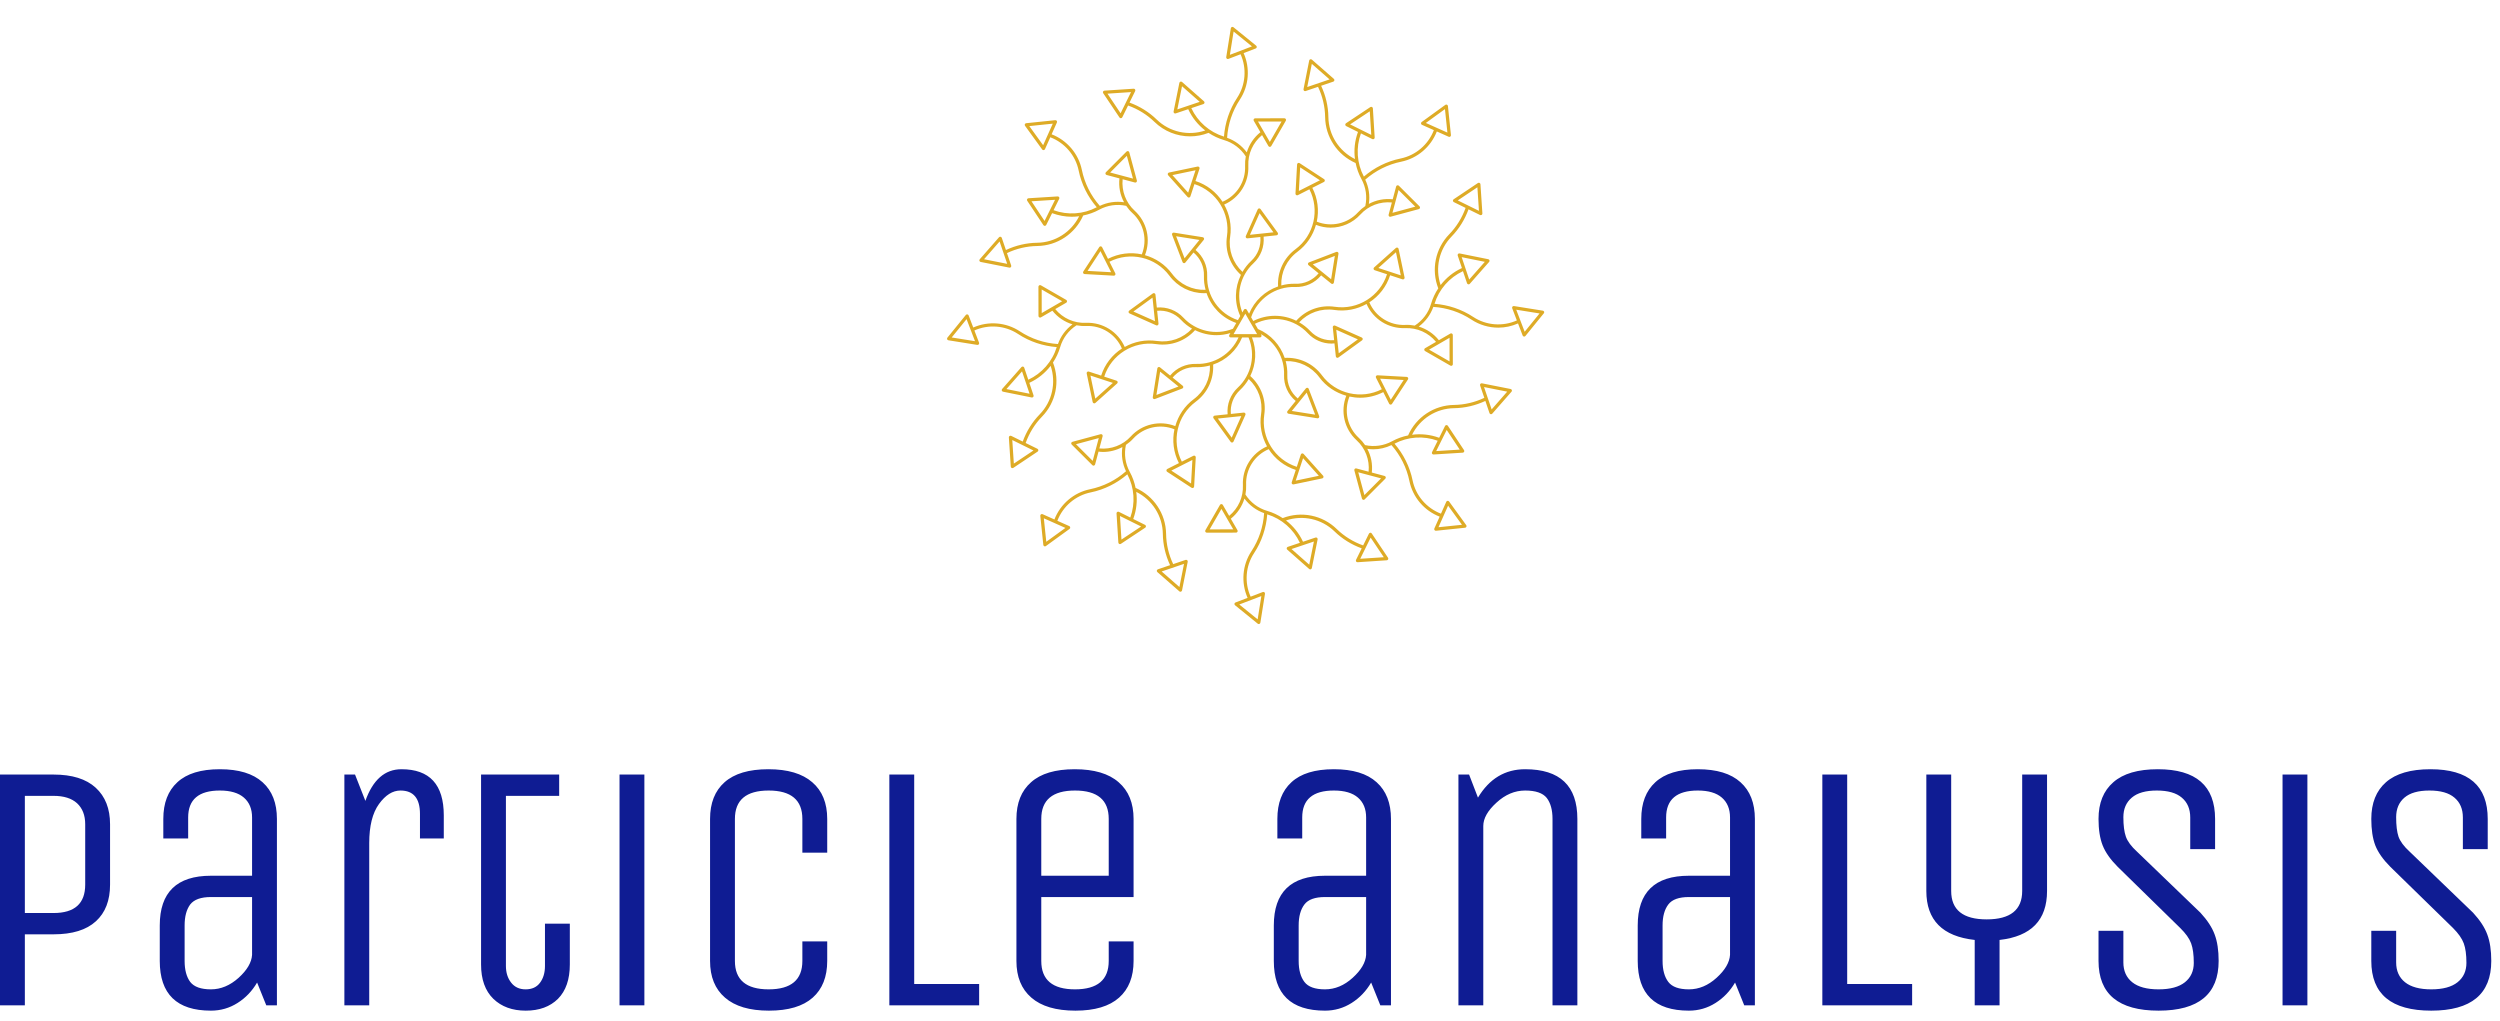 <?xml version="1.0" standalone="no"?>
<svg xmlns="http://www.w3.org/2000/svg" viewBox="0 0 169 69" width="169" height="69"><g fill="#deab26" color="#deab26" transform="translate(62.204 0) scale(0.44) "><svg width="100.0" height="100.0" x="0.0" y="0.0" viewBox="0 0 100 100"><path d="M95.858,47.887c-0.032-0.083-0.105-0.144-0.194-0.158l-4.437-0.708c-0.085-0.011-0.177,0.021-0.233,0.089  c-0.056,0.069-0.071,0.164-0.039,0.247l0.715,1.871c-2.168,0.97-4.71,0.778-6.699-0.535c-1.777-1.173-3.83-1.857-5.951-2.02  c0.688-2.223,2.268-4.028,4.371-5.013l0.625,1.857c0.029,0.085,0.101,0.148,0.188,0.166c0.017,0.003,0.033,0.005,0.05,0.005  c0.071,0,0.14-0.03,0.188-0.084l2.973-3.37c0.059-0.067,0.078-0.161,0.05-0.245c-0.029-0.085-0.101-0.148-0.188-0.166l-4.405-0.889  c-0.086-0.018-0.179,0.013-0.237,0.08c-0.059,0.067-0.078,0.161-0.05,0.245l0.647,1.923c-1.307,0.602-2.42,1.501-3.273,2.614  c-0.872-2.596-0.248-5.475,1.682-7.456c1.154-1.184,2.043-2.627,2.604-4.18l1.773,0.873c0.035,0.018,0.072,0.026,0.11,0.026  c0.049,0,0.098-0.014,0.139-0.042c0.074-0.05,0.116-0.135,0.11-0.225l-0.297-4.483c-0.006-0.089-0.059-0.168-0.139-0.208  c-0.081-0.04-0.176-0.034-0.249,0.017l-3.733,2.5c-0.074,0.049-0.117,0.135-0.11,0.224c0.006,0.089,0.059,0.168,0.139,0.208  l1.808,0.89c-0.536,1.506-1.396,2.905-2.513,4.052c-2.147,2.203-2.797,5.45-1.685,8.309c-0.477,0.723-0.856,1.515-1.105,2.369  c-0.404,1.388-1.297,2.571-2.51,3.353c-0.48-0.092-0.974-0.131-1.473-0.106c-2.366,0.113-4.566-1.28-5.502-3.465  c1.475-0.953,2.623-2.4,3.19-4.161l1.899,0.624c0.025,0.009,0.052,0.013,0.078,0.013c0.061,0,0.12-0.022,0.167-0.063  c0.066-0.06,0.096-0.15,0.078-0.238l-0.92-4.397c-0.019-0.087-0.082-0.158-0.167-0.186c-0.083-0.029-0.178-0.008-0.245,0.051  l-3.35,2.996c-0.066,0.06-0.096,0.15-0.078,0.238c0.019,0.087,0.082,0.158,0.167,0.186l1.896,0.622  c-1.087,3.381-4.497,5.521-8.021,4.996c-2.233-0.329-4.428,0.475-5.927,2.146c-2.045-1.008-4.482-1.033-6.599,0.038l-0.331-0.573  c0.982-2.851,3.75-4.772,6.769-4.648c1.565,0.055,3.012-0.612,3.988-1.788l1.557,1.261c0.045,0.037,0.101,0.056,0.157,0.056  c0.03,0,0.061-0.005,0.09-0.017c0.083-0.032,0.144-0.106,0.157-0.194l0.704-4.438c0.014-0.088-0.021-0.177-0.09-0.233  c-0.069-0.057-0.163-0.072-0.247-0.039l-4.195,1.609c-0.083,0.032-0.144,0.106-0.157,0.194c-0.014,0.088,0.021,0.177,0.09,0.233  l1.547,1.253c-0.882,1.055-2.204,1.66-3.582,1.603c-0.738-0.027-1.459,0.073-2.151,0.258c-0.072-2.031,0.832-3.946,2.477-5.166  c1.425-1.058,2.39-2.531,2.846-4.143c0.731,0.285,1.492,0.432,2.249,0.432c1.708,0,3.384-0.707,4.589-2.027  c1.233-1.352,3.02-2.022,4.828-1.843l-0.501,1.883c-0.023,0.086,0.001,0.178,0.064,0.242c0.048,0.047,0.111,0.073,0.177,0.073  c0.021,0,0.044-0.003,0.065-0.009l4.338-1.169c0.086-0.023,0.153-0.09,0.176-0.177c0.023-0.086-0.001-0.178-0.064-0.242  l-3.182-3.173c-0.063-0.063-0.156-0.088-0.242-0.064c-0.086,0.023-0.153,0.09-0.176,0.177l-0.524,1.97  c-1.286-0.144-2.559,0.11-3.667,0.708c0.188-1.272-0.002-2.56-0.557-3.723c1.572-1.382,3.476-2.34,5.526-2.76  c2.492-0.51,4.56-2.283,5.473-4.646l1.818,0.813c0.032,0.015,0.067,0.022,0.102,0.022c0.052,0,0.104-0.016,0.146-0.047  c0.072-0.053,0.111-0.14,0.103-0.229l-0.465-4.469c-0.01-0.089-0.065-0.166-0.147-0.202c-0.082-0.038-0.178-0.026-0.248,0.025  l-3.638,2.636c-0.072,0.053-0.111,0.14-0.103,0.229c0.01,0.089,0.065,0.166,0.147,0.202l1.829,0.817  c-0.849,2.218-2.783,3.881-5.117,4.359c-2.086,0.427-4.022,1.396-5.638,2.78c-1.084-2.06-1.242-4.453-0.451-6.636l1.754,0.872  c0.035,0.017,0.073,0.026,0.111,0.026c0.049,0,0.097-0.014,0.139-0.042c0.074-0.05,0.116-0.135,0.11-0.224l-0.279-4.484  c-0.006-0.089-0.059-0.168-0.139-0.208c-0.081-0.039-0.175-0.033-0.25,0.016l-3.743,2.486c-0.074,0.05-0.116,0.135-0.11,0.224  c0.005,0.089,0.058,0.168,0.138,0.208l1.817,0.903c-0.498,1.349-0.649,2.772-0.466,4.162c-2.454-1.218-4.047-3.696-4.082-6.461  c-0.021-1.65-0.414-3.298-1.114-4.796l1.87-0.636c0.085-0.029,0.147-0.101,0.165-0.188c0.018-0.088-0.014-0.178-0.08-0.237  l-3.38-2.96c-0.069-0.059-0.165-0.077-0.245-0.049c-0.085,0.029-0.147,0.101-0.165,0.188l-0.873,4.407  c-0.018,0.087,0.014,0.178,0.08,0.236c0.047,0.041,0.105,0.062,0.165,0.062c0.027,0,0.055-0.004,0.08-0.013l1.909-0.649  c0.686,1.448,1.067,3.045,1.088,4.642c0.038,3.076,1.875,5.831,4.684,7.066c0.174,0.849,0.465,1.678,0.893,2.458  c0.696,1.268,0.902,2.738,0.596,4.149c-0.402,0.273-0.778,0.593-1.114,0.961c-1.611,1.766-4.135,2.325-6.342,1.441  c0.369-1.716,0.159-3.552-0.685-5.198l1.784-0.902c0.079-0.041,0.132-0.12,0.137-0.209c0.005-0.089-0.038-0.174-0.113-0.223  l-3.762-2.459c-0.073-0.048-0.169-0.054-0.25-0.014c-0.079,0.041-0.132,0.12-0.137,0.209l-0.248,4.487  c-0.005,0.089,0.038,0.174,0.113,0.223c0.041,0.027,0.089,0.041,0.137,0.041c0.038,0,0.077-0.009,0.113-0.027l1.779-0.9  c1.62,3.158,0.729,7.076-2.141,9.205c-1.813,1.346-2.8,3.474-2.673,5.72c-1.989,0.684-3.635,2.197-4.453,4.196l-0.361-0.626  c-0.089-0.154-0.344-0.154-0.433,0l-0.243,0.421c-1.031-2.63-0.388-5.608,1.71-7.556c1.13-1.047,1.695-2.558,1.556-4.085  l1.992-0.209c0.089-0.009,0.166-0.065,0.202-0.147s0.026-0.176-0.026-0.249l-2.64-3.635c-0.052-0.072-0.139-0.11-0.229-0.102  c-0.089,0.009-0.166,0.065-0.202,0.147l-1.829,4.104c-0.036,0.082-0.026,0.176,0.026,0.249c0.047,0.065,0.123,0.103,0.202,0.103  c0.009,0,0.018,0,0.026-0.001l1.98-0.208c0.123,1.371-0.386,2.726-1.399,3.666c-0.544,0.505-0.987,1.082-1.347,1.696  c-1.481-1.384-2.193-3.374-1.894-5.395c0.261-1.759-0.101-3.485-0.92-4.949c2.342-1.03,3.83-3.38,3.711-5.956  c-0.084-1.827,0.705-3.565,2.11-4.719l0.977,1.687c0.045,0.077,0.128,0.125,0.217,0.125c0.09,0,0.172-0.048,0.217-0.125l2.24-3.895  c0.045-0.077,0.044-0.172-0.001-0.25c-0.044-0.077-0.127-0.125-0.216-0.125l-4.492,0.007c-0.09,0-0.172,0.048-0.217,0.125  c-0.044,0.077-0.044,0.172,0,0.25l1.021,1.762c-1.008,0.806-1.729,1.886-2.09,3.093c-0.767-1.032-1.812-1.808-3.027-2.239  c0.135-2.089,0.803-4.112,1.957-5.859c1.402-2.124,1.61-4.838,0.583-7.154l1.86-0.711c0.084-0.032,0.144-0.106,0.158-0.194  c0.014-0.088-0.021-0.177-0.09-0.234l-3.488-2.832c-0.07-0.056-0.166-0.072-0.247-0.039c-0.083,0.032-0.144,0.106-0.158,0.194  l-0.708,4.437c-0.014,0.088,0.02,0.177,0.089,0.233c0.045,0.037,0.101,0.056,0.158,0.056c0.03,0,0.061-0.005,0.089-0.017  l1.871-0.715c0.97,2.167,0.778,4.712-0.535,6.701c-1.173,1.777-1.857,3.83-2.02,5.951c-2.223-0.689-4.028-2.268-5.014-4.372  l1.858-0.625c0.085-0.028,0.148-0.1,0.166-0.188c0.018-0.087-0.013-0.178-0.08-0.237l-3.37-2.972  c-0.067-0.06-0.162-0.078-0.245-0.049c-0.085,0.028-0.148,0.1-0.166,0.188l-0.889,4.404c-0.018,0.087,0.013,0.178,0.08,0.237  c0.046,0.041,0.105,0.063,0.166,0.063c0.027,0,0.054-0.004,0.08-0.013l1.923-0.647c0.602,1.306,1.501,2.42,2.614,3.273  c-2.597,0.871-5.476,0.246-7.455-1.682c-1.183-1.152-2.625-2.042-4.18-2.604l0.873-1.773c0.04-0.08,0.033-0.175-0.017-0.25  c-0.049-0.074-0.137-0.121-0.224-0.11l-4.483,0.297c-0.089,0.006-0.168,0.059-0.208,0.139c-0.04,0.08-0.033,0.175,0.017,0.25  l2.5,3.734c0.046,0.069,0.125,0.111,0.208,0.111c0.005,0,0.011,0,0.017,0c0.089-0.006,0.168-0.059,0.208-0.139l0.89-1.808  c1.507,0.537,2.906,1.396,4.052,2.513c1.493,1.455,3.465,2.225,5.472,2.225c0.955,0,1.917-0.18,2.839-0.539  c0.722,0.476,1.513,0.855,2.366,1.104c1.389,0.405,2.574,1.298,3.356,2.512c-0.092,0.479-0.132,0.971-0.109,1.469  c0.109,2.388-1.28,4.567-3.465,5.502c-0.953-1.474-2.401-2.624-4.161-3.19l0.624-1.899c0.028-0.085,0.009-0.178-0.051-0.245  c-0.06-0.067-0.15-0.095-0.238-0.078l-4.397,0.92c-0.087,0.018-0.158,0.082-0.186,0.167c-0.028,0.085-0.009,0.178,0.051,0.245  l2.996,3.348c0.048,0.054,0.116,0.083,0.187,0.083c0.017,0,0.034-0.002,0.051-0.005c0.087-0.018,0.158-0.082,0.186-0.167  l0.622-1.896c3.38,1.088,5.52,4.489,4.996,8.023c-0.331,2.23,0.474,4.428,2.146,5.927c-0.966,1.949-1.043,4.254-0.102,6.324  l-0.36,0.624c-2.9-0.964-4.836-3.72-4.722-6.788c0.057-1.54-0.611-3.008-1.788-3.988l1.261-1.557  c0.056-0.069,0.071-0.164,0.039-0.247c-0.032-0.083-0.106-0.144-0.194-0.158l-4.438-0.704c-0.089-0.013-0.178,0.02-0.233,0.09  c-0.056,0.069-0.071,0.164-0.039,0.247l1.609,4.195c0.032,0.083,0.106,0.144,0.194,0.158c0.013,0.002,0.026,0.003,0.039,0.003  c0.075,0,0.146-0.034,0.194-0.093l1.253-1.547c1.055,0.881,1.654,2.199,1.603,3.582c-0.027,0.742,0.073,1.461,0.255,2.152  c-2.028,0.075-3.943-0.832-5.163-2.476c-1.06-1.428-2.536-2.393-4.15-2.848c0.928-2.385,0.317-5.099-1.588-6.835  c-1.351-1.233-2.022-3.021-1.844-4.829l1.884,0.501c0.021,0.005,0.043,0.008,0.064,0.008c0.065,0,0.129-0.026,0.177-0.074  c0.063-0.063,0.087-0.155,0.064-0.241l-1.169-4.338c-0.023-0.086-0.09-0.154-0.177-0.177c-0.087-0.022-0.178,0.002-0.242,0.065  l-3.173,3.182c-0.063,0.063-0.087,0.156-0.064,0.242c0.023,0.086,0.09,0.154,0.177,0.177l1.969,0.524  c-0.144,1.283,0.11,2.556,0.708,3.666c-1.271-0.187-2.561,0.002-3.724,0.557c-1.382-1.572-2.34-3.476-2.759-5.527  c-0.511-2.492-2.283-4.559-4.646-5.471l0.813-1.818c0.037-0.082,0.027-0.176-0.025-0.249c-0.053-0.073-0.142-0.112-0.229-0.102  l-4.469,0.464c-0.089,0.009-0.166,0.065-0.202,0.146c-0.037,0.082-0.027,0.176,0.025,0.249l2.636,3.638  c0.047,0.065,0.123,0.104,0.203,0.104c0.008,0,0.017,0,0.026-0.001c0.089-0.009,0.166-0.065,0.202-0.146l0.817-1.829  c2.218,0.847,3.881,2.782,4.359,5.116c0.427,2.086,1.395,4.022,2.78,5.636c-2.06,1.084-4.452,1.243-6.637,0.454l0.872-1.756  c0.04-0.08,0.034-0.175-0.016-0.25c-0.05-0.075-0.129-0.112-0.224-0.111l-4.484,0.281c-0.089,0.005-0.168,0.058-0.208,0.138  c-0.04,0.08-0.034,0.175,0.016,0.25l2.486,3.743c0.047,0.07,0.125,0.112,0.208,0.112c0.005,0,0.01,0,0.016,0  c0.089-0.005,0.168-0.058,0.208-0.138l0.902-1.815c0.983,0.363,2.007,0.551,3.028,0.551c0.378,0,0.755-0.027,1.129-0.077  c-1.22,2.447-3.695,4.037-6.456,4.073c-1.651,0.021-3.299,0.413-4.796,1.114l-0.637-1.872c-0.029-0.084-0.101-0.147-0.188-0.165  c-0.09-0.019-0.179,0.013-0.237,0.081l-2.96,3.38c-0.059,0.067-0.078,0.161-0.049,0.245s0.101,0.147,0.188,0.165l4.407,0.874  c0.017,0.003,0.033,0.005,0.049,0.005c0.071,0,0.14-0.031,0.188-0.085c0.059-0.067,0.078-0.161,0.049-0.245l-0.649-1.908  c1.445-0.686,3.042-1.067,4.642-1.088c3.078-0.04,5.834-1.879,7.069-4.69c0.847-0.174,1.676-0.46,2.454-0.887  c1.268-0.696,2.738-0.902,4.15-0.596c0.274,0.403,0.593,0.779,0.961,1.115c1.767,1.611,2.325,4.135,1.441,6.34  c-1.716-0.368-3.552-0.157-5.198,0.686l-0.902-1.784c-0.041-0.08-0.12-0.132-0.209-0.137c-0.093-0.014-0.174,0.038-0.223,0.113  l-2.459,3.761c-0.049,0.075-0.054,0.17-0.014,0.25c0.041,0.08,0.12,0.132,0.209,0.137l4.487,0.25c0.004,0,0.009,0,0.014,0  c0.084,0,0.163-0.042,0.209-0.113c0.049-0.075,0.054-0.17,0.014-0.25l-0.9-1.78c3.157-1.621,7.075-0.729,9.205,2.14  c1.27,1.711,3.235,2.693,5.339,2.693c0.124,0,0.249-0.009,0.374-0.016c0.721,2.115,2.377,3.83,4.566,4.592l-0.514,0.891  c-2.629,1.051-5.678,0.372-7.609-1.707c-1.048-1.13-2.56-1.695-4.084-1.556l-0.209-1.991c-0.009-0.089-0.065-0.166-0.147-0.203  c-0.08-0.035-0.175-0.027-0.249,0.026l-3.635,2.641c-0.072,0.052-0.111,0.14-0.102,0.228c0.009,0.089,0.065,0.166,0.147,0.203  l4.104,1.829c0.032,0.014,0.067,0.021,0.102,0.021c0.052,0,0.104-0.016,0.147-0.048c0.072-0.052,0.111-0.14,0.102-0.228  l-0.208-1.981c1.369-0.123,2.725,0.386,3.666,1.399c0.502,0.541,1.077,0.988,1.696,1.348c-1.384,1.481-3.371,2.191-5.395,1.895  c-1.76-0.261-3.486,0.1-4.949,0.919c-1.03-2.34-3.387-3.818-5.956-3.71c-1.822,0.086-3.565-0.706-4.719-2.111l1.687-0.977  c0.077-0.045,0.125-0.127,0.125-0.217s-0.048-0.172-0.125-0.216l-3.895-2.241c-0.077-0.043-0.172-0.044-0.25,0  c-0.077,0.045-0.125,0.127-0.125,0.217l0.007,4.493c0,0.089,0.048,0.172,0.125,0.216c0.039,0.022,0.082,0.033,0.125,0.033  c0.043,0,0.086-0.011,0.125-0.034l1.763-1.021c0.805,1.007,1.887,1.73,3.091,2.093c-1.03,0.767-1.807,1.811-2.237,3.025  c-2.088-0.134-4.111-0.803-5.859-1.957c-2.123-1.4-4.837-1.608-7.154-0.583l-0.711-1.86c-0.032-0.083-0.106-0.144-0.194-0.158  c-0.09-0.016-0.177,0.02-0.234,0.089l-2.832,3.489c-0.056,0.069-0.071,0.163-0.039,0.246c0.032,0.084,0.106,0.144,0.194,0.158  l4.437,0.708c0.013,0.002,0.026,0.003,0.04,0.003c0.075,0,0.146-0.033,0.194-0.093c0.056-0.069,0.071-0.163,0.039-0.246L8.33,50.772  c2.168-0.968,4.712-0.777,6.701,0.535c1.777,1.174,3.83,1.857,5.951,2.02c-0.689,2.224-2.269,4.028-4.372,5.015l-0.625-1.859  c-0.028-0.084-0.1-0.147-0.188-0.165c-0.083-0.016-0.178,0.013-0.237,0.08l-2.972,3.371c-0.059,0.066-0.078,0.16-0.049,0.245  c0.028,0.084,0.1,0.147,0.188,0.165l4.404,0.889c0.016,0.003,0.033,0.005,0.049,0.005c0.071,0,0.14-0.03,0.188-0.085  c0.059-0.066,0.078-0.16,0.049-0.245l-0.647-1.924c1.306-0.601,2.42-1.501,3.273-2.613c0.873,2.596,0.248,5.476-1.682,7.455  c-1.152,1.183-2.041,2.625-2.604,4.18l-1.773-0.873c-0.08-0.038-0.175-0.031-0.25,0.017c-0.074,0.05-0.116,0.136-0.11,0.225  l0.297,4.483c0.006,0.089,0.059,0.168,0.139,0.208c0.035,0.017,0.073,0.025,0.11,0.025c0.049,0,0.097-0.015,0.139-0.042l3.734-2.499  c0.074-0.05,0.116-0.136,0.11-0.225s-0.059-0.168-0.139-0.208l-1.808-0.89c0.538-1.508,1.396-2.907,2.513-4.052  c2.146-2.203,2.795-5.449,1.684-8.309c0.477-0.723,0.857-1.516,1.106-2.369c0.404-1.388,1.297-2.571,2.51-3.353  c0.48,0.092,0.974,0.131,1.472,0.106c2.387-0.105,4.567,1.28,5.502,3.464c-1.474,0.952-2.623,2.4-3.19,4.161l-1.899-0.623  c-0.085-0.029-0.178-0.009-0.245,0.051c-0.067,0.06-0.097,0.15-0.078,0.237l0.92,4.398c0.018,0.088,0.082,0.159,0.167,0.187  c0.026,0.009,0.052,0.013,0.078,0.013c0.061,0,0.12-0.022,0.167-0.063l3.348-2.997c0.067-0.06,0.097-0.15,0.078-0.237  c-0.018-0.088-0.082-0.159-0.167-0.187l-1.896-0.622c1.088-3.38,4.489-5.517,8.023-4.995c2.229,0.326,4.429-0.476,5.929-2.147  c1.021,0.501,2.145,0.771,3.281,0.771c0.721,0,1.446-0.107,2.151-0.322l-0.169,0.293c-0.045,0.077-0.045,0.173,0,0.25  c0.044,0.077,0.127,0.125,0.216,0.125h1.206c-1.146,2.545-3.721,4.166-6.527,4.068c-1.546-0.047-3.009,0.613-3.988,1.789  l-1.556-1.261c-0.069-0.056-0.165-0.07-0.247-0.039c-0.083,0.032-0.144,0.106-0.158,0.194l-0.704,4.438  c-0.014,0.088,0.021,0.177,0.09,0.233c0.045,0.036,0.101,0.056,0.157,0.056c0.03,0,0.061-0.006,0.089-0.017l4.195-1.608  c0.083-0.032,0.144-0.106,0.158-0.194c0.014-0.088-0.021-0.177-0.09-0.233l-1.548-1.254c0.879-1.057,2.184-1.654,3.582-1.604  c0.092,0.003,0.184,0.005,0.276,0.005c0.645,0,1.27-0.101,1.875-0.26c0.073,2.029-0.832,3.943-2.475,5.163  c-1.428,1.06-2.393,2.536-2.848,4.149c-2.385-0.928-5.098-0.315-6.835,1.587c-1.234,1.353-3.024,2.021-4.829,1.846l0.501-1.884  c0.023-0.086-0.002-0.179-0.065-0.241c-0.063-0.063-0.155-0.088-0.242-0.064l-4.338,1.169c-0.086,0.023-0.154,0.091-0.177,0.177  c-0.023,0.087,0.002,0.179,0.065,0.241l3.182,3.172c0.047,0.048,0.111,0.073,0.176,0.073c0.021,0,0.043-0.003,0.065-0.009  c0.086-0.023,0.154-0.091,0.177-0.177l0.525-1.971c0.233,0.026,0.466,0.052,0.698,0.052c1.043,0,2.06-0.266,2.967-0.754  c-0.187,1.271,0.003,2.558,0.557,3.72c-1.572,1.383-3.476,2.341-5.526,2.76c-2.492,0.51-4.558,2.281-5.471,4.646l-1.819-0.813  c-0.081-0.036-0.177-0.025-0.249,0.026c-0.073,0.052-0.111,0.139-0.102,0.228l0.464,4.47c0.009,0.089,0.065,0.166,0.146,0.203  c0.033,0.015,0.067,0.021,0.102,0.021c0.052,0,0.104-0.017,0.146-0.048l3.638-2.637c0.073-0.052,0.111-0.139,0.102-0.228  s-0.065-0.166-0.146-0.203l-1.829-0.817c0.847-2.218,2.782-3.882,5.116-4.358c2.086-0.427,4.021-1.395,5.636-2.78  c1.084,2.059,1.244,4.452,0.454,6.638l-1.756-0.873c-0.08-0.04-0.176-0.035-0.25,0.016c-0.075,0.049-0.117,0.135-0.111,0.224  l0.281,4.484c0.005,0.089,0.058,0.169,0.138,0.208c0.035,0.018,0.073,0.026,0.111,0.026c0.048,0,0.097-0.014,0.138-0.042  l3.743-2.484c0.075-0.049,0.117-0.135,0.111-0.224s-0.058-0.169-0.138-0.208l-1.817-0.903c0.498-1.349,0.649-2.773,0.466-4.163  c2.453,1.219,4.047,3.696,4.083,6.461c0.021,1.651,0.413,3.301,1.114,4.797l-1.872,0.637c-0.084,0.028-0.147,0.1-0.165,0.188  c-0.018,0.088,0.013,0.178,0.081,0.237l3.38,2.961c0.046,0.04,0.105,0.062,0.165,0.062c0.027,0,0.054-0.004,0.081-0.014  c0.084-0.028,0.147-0.101,0.165-0.188l0.874-4.407c0.018-0.088-0.013-0.178-0.081-0.237c-0.067-0.058-0.16-0.079-0.245-0.048  l-1.908,0.648c-0.686-1.445-1.067-3.043-1.088-4.642c-0.04-3.076-1.877-5.831-4.685-7.067c-0.174-0.848-0.465-1.676-0.893-2.455  c-0.697-1.271-0.902-2.741-0.595-4.154c0.402-0.273,0.779-0.59,1.115-0.958c1.611-1.766,4.134-2.325,6.34-1.44  c-0.369,1.716-0.158,3.553,0.686,5.198l-1.784,0.902c-0.08,0.04-0.132,0.12-0.137,0.209s0.038,0.174,0.113,0.223l3.76,2.458  c0.042,0.027,0.089,0.041,0.137,0.041c0.039,0,0.077-0.009,0.113-0.027c0.08-0.04,0.132-0.119,0.137-0.209l0.25-4.486  c0.005-0.089-0.038-0.174-0.113-0.223c-0.076-0.049-0.17-0.056-0.25-0.014l-1.78,0.9c-1.621-3.158-0.729-7.075,2.14-9.204  c1.811-1.345,2.795-3.468,2.673-5.708c1.981-0.673,3.623-2.167,4.452-4.171h0.984c1.119,2.665,0.47,5.748-1.656,7.722  c-1.13,1.05-1.694,2.56-1.556,4.084l-1.991,0.209c-0.089,0.01-0.166,0.065-0.203,0.147c-0.036,0.081-0.026,0.176,0.026,0.248  l2.641,3.636c0.047,0.065,0.123,0.104,0.202,0.104c0.009,0,0.018,0,0.026-0.001c0.089-0.01,0.166-0.065,0.203-0.147l1.829-4.104  c0.037-0.081,0.026-0.176-0.026-0.248c-0.053-0.073-0.148-0.115-0.228-0.103l-1.981,0.208c-0.123-1.368,0.386-2.724,1.399-3.665  c0.542-0.504,0.987-1.08,1.347-1.696c1.482,1.384,2.194,3.373,1.896,5.395c-0.261,1.759,0.1,3.485,0.919,4.948  c-2.342,1.03-3.828,3.382-3.71,5.957c0.083,1.827-0.706,3.565-2.111,4.718l-0.977-1.686c-0.045-0.077-0.127-0.125-0.216-0.125  c0,0,0,0,0,0c-0.089,0-0.172,0.048-0.216,0.125l-2.241,3.894c-0.044,0.078-0.044,0.173,0,0.25c0.044,0.077,0.127,0.125,0.216,0.125  c0,0,0,0,0,0l4.493-0.006c0.089,0,0.172-0.048,0.216-0.125c0.044-0.078,0.044-0.173,0-0.25l-1.021-1.763  c1.009-0.807,1.729-1.887,2.091-3.095c0.767,1.033,1.812,1.81,3.026,2.241c-0.134,2.088-0.803,4.112-1.957,5.859  c-1.401,2.123-1.608,4.837-0.583,7.153l-1.86,0.711c-0.083,0.032-0.144,0.105-0.158,0.194c-0.014,0.088,0.02,0.177,0.089,0.233  l3.489,2.832c0.045,0.036,0.101,0.056,0.157,0.056c0.03,0,0.061-0.006,0.089-0.017c0.084-0.032,0.144-0.105,0.158-0.194l0.708-4.437  c0.014-0.088-0.021-0.177-0.09-0.233c-0.069-0.056-0.165-0.071-0.246-0.039l-1.871,0.715c-0.969-2.166-0.778-4.71,0.535-6.699  c1.174-1.778,1.857-3.83,2.02-5.951c2.223,0.688,4.028,2.267,5.015,4.371l-1.859,0.625c-0.084,0.029-0.147,0.101-0.165,0.188  c-0.018,0.088,0.013,0.179,0.08,0.237l3.371,2.973c0.046,0.041,0.105,0.063,0.165,0.063c0.026,0,0.054-0.004,0.08-0.013  c0.084-0.029,0.147-0.101,0.165-0.188l0.889-4.405c0.018-0.088-0.013-0.179-0.08-0.237c-0.066-0.059-0.159-0.078-0.245-0.05  l-1.923,0.646c-0.602-1.306-1.502-2.42-2.613-3.272c2.596-0.874,5.474-0.248,7.454,1.682c1.185,1.154,2.627,2.043,4.18,2.604  l-0.873,1.773c-0.039,0.08-0.033,0.175,0.017,0.249c0.047,0.07,0.125,0.111,0.208,0.111c0.006,0,0.011,0,0.017-0.001l4.483-0.297  c0.089-0.006,0.168-0.059,0.208-0.139c0.039-0.08,0.033-0.175-0.017-0.249l-2.499-3.733c-0.051-0.075-0.138-0.13-0.225-0.11  c-0.089,0.006-0.168,0.059-0.208,0.139l-0.89,1.808c-1.506-0.536-2.905-1.396-4.052-2.513c-2.203-2.147-5.447-2.796-8.309-1.685  c-0.723-0.477-1.516-0.857-2.369-1.105c-1.389-0.405-2.573-1.299-3.356-2.513c0.091-0.479,0.131-0.971,0.109-1.47  c-0.109-2.388,1.279-4.567,3.464-5.502c0.953,1.474,2.4,2.624,4.161,3.19l-0.623,1.899c-0.028,0.085-0.009,0.179,0.051,0.245  c0.048,0.054,0.116,0.083,0.187,0.083c0.017,0,0.034-0.002,0.051-0.005l4.398-0.92c0.088-0.019,0.159-0.082,0.187-0.167  c0.028-0.085,0.009-0.179-0.051-0.245l-2.997-3.35c-0.059-0.066-0.148-0.093-0.237-0.078c-0.088,0.019-0.159,0.082-0.187,0.167  l-0.622,1.896c-3.38-1.088-5.52-4.489-4.995-8.023c0.331-2.232-0.477-4.433-2.15-5.931c0.899-1.826,1.02-3.969,0.26-5.93h1.221  c0.089,0,0.172-0.048,0.217-0.125c0.044-0.077,0.044-0.173,0-0.25l-0.076-0.132c2.252,1.246,3.664,3.668,3.566,6.28  c-0.058,1.541,0.612,3.009,1.789,3.988l-1.261,1.557c-0.056,0.069-0.071,0.163-0.039,0.247c0.032,0.083,0.106,0.143,0.194,0.157  l4.438,0.704c0.013,0.002,0.026,0.003,0.039,0.003c0.075,0,0.146-0.033,0.194-0.093c0.056-0.069,0.071-0.163,0.039-0.247  l-1.608-4.195c-0.032-0.083-0.106-0.143-0.194-0.157c-0.084-0.012-0.177,0.021-0.233,0.09l-1.254,1.548  c-1.056-0.882-1.655-2.199-1.604-3.582c0.027-0.737-0.063-1.46-0.247-2.151c2.027-0.067,3.937,0.833,5.155,2.476  c1.06,1.428,2.538,2.387,4.152,2.842c-0.933,2.384-0.321,5.102,1.585,6.842c1.353,1.232,2.023,3.021,1.845,4.829l-1.884-0.502  c-0.086-0.024-0.179,0.001-0.241,0.064c-0.063,0.063-0.088,0.155-0.064,0.242l1.169,4.338c0.023,0.086,0.091,0.153,0.177,0.176  c0.021,0.006,0.043,0.009,0.064,0.009c0.065,0,0.13-0.025,0.177-0.073l3.172-3.182c0.063-0.063,0.088-0.155,0.064-0.242  c-0.023-0.086-0.091-0.153-0.177-0.176L69.388,72.6c0.143-1.275-0.106-2.542-0.697-3.646c0.311,0.046,0.621,0.076,0.933,0.076  c0.96,0,1.909-0.226,2.786-0.645c1.379,1.57,2.335,3.471,2.753,5.518c0.509,2.492,2.281,4.559,4.646,5.473l-0.813,1.818  c-0.036,0.081-0.026,0.176,0.026,0.248c0.047,0.065,0.122,0.104,0.202,0.104c0.009,0,0.018,0,0.025-0.001l4.47-0.465  c0.089-0.01,0.166-0.065,0.203-0.147c0.036-0.081,0.026-0.176-0.026-0.248l-2.637-3.638c-0.053-0.072-0.151-0.115-0.228-0.103  c-0.089,0.01-0.166,0.065-0.203,0.147l-0.817,1.828c-2.218-0.848-3.882-2.782-4.358-5.116c-0.427-2.086-1.395-4.021-2.78-5.637  c2.06-1.084,4.452-1.244,6.637-0.452l-0.872,1.754c-0.04,0.08-0.034,0.175,0.016,0.25c0.046,0.069,0.125,0.111,0.208,0.111  c0.005,0,0.011,0,0.016-0.001l4.484-0.279c0.089-0.006,0.169-0.059,0.208-0.139c0.04-0.08,0.034-0.175-0.016-0.25l-2.484-3.743  c-0.048-0.073-0.136-0.12-0.224-0.11c-0.089,0.005-0.169,0.058-0.208,0.138l-0.903,1.817c-1.349-0.497-2.773-0.649-4.163-0.467  c1.219-2.453,3.696-4.046,6.461-4.081c1.65-0.021,3.3-0.414,4.798-1.115l0.636,1.871c0.028,0.085,0.1,0.147,0.188,0.165  c0.017,0.003,0.032,0.005,0.049,0.005c0.071,0,0.14-0.03,0.188-0.085l2.961-3.38c0.059-0.067,0.077-0.161,0.048-0.245  c-0.028-0.085-0.101-0.147-0.188-0.165l-4.407-0.873c-0.087-0.014-0.177,0.013-0.237,0.08c-0.059,0.067-0.077,0.161-0.048,0.245  l0.649,1.908c-1.447,0.687-3.045,1.068-4.643,1.089c-3.075,0.038-5.83,1.875-7.066,4.683c-0.848,0.174-1.677,0.465-2.456,0.894  c-1.268,0.695-2.736,0.902-4.151,0.596c-0.273-0.402-0.593-0.778-0.961-1.114c-1.767-1.614-2.325-4.141-1.438-6.348  c0.542,0.117,1.096,0.183,1.653,0.183c1.204,0,2.416-0.289,3.541-0.865l0.904,1.788c0.04,0.079,0.12,0.132,0.209,0.137  c0.005,0,0.009,0,0.014,0c0.084,0,0.163-0.042,0.209-0.113l2.458-3.762c0.049-0.075,0.055-0.17,0.014-0.25  c-0.04-0.079-0.12-0.132-0.209-0.137l-4.486-0.248c-0.087,0.004-0.174,0.038-0.223,0.113s-0.055,0.17-0.014,0.25l0.9,1.78  c-3.159,1.621-7.075,0.727-9.204-2.142c-1.347-1.813-3.471-2.802-5.721-2.674c-0.67-1.96-2.135-3.602-4.108-4.436l-0.464-0.802  c2.732-1.369,6.041-0.797,8.136,1.458c0.945,1.019,2.266,1.585,3.635,1.585c0.149,0,0.299-0.019,0.449-0.032l0.209,1.995  c0.01,0.089,0.065,0.166,0.147,0.202c0.032,0.015,0.067,0.021,0.102,0.021c0.052,0,0.104-0.017,0.146-0.048l3.636-2.64  c0.072-0.053,0.111-0.14,0.103-0.229c-0.01-0.089-0.065-0.166-0.147-0.202l-4.104-1.829c-0.081-0.037-0.178-0.026-0.248,0.026  c-0.072,0.053-0.111,0.14-0.103,0.229l0.208,1.98c-1.366,0.119-2.726-0.387-3.665-1.399c-0.506-0.545-1.086-0.981-1.702-1.341  c1.386-1.486,3.384-2.2,5.4-1.9c1.76,0.259,3.485-0.102,4.948-0.92c1.028,2.341,3.354,3.813,5.957,3.711  c1.819-0.073,3.565,0.706,4.718,2.11l-1.686,0.977c-0.077,0.045-0.125,0.128-0.125,0.217c0,0.09,0.048,0.172,0.125,0.217l3.894,2.24  c0.039,0.022,0.082,0.033,0.125,0.033s0.087-0.012,0.125-0.033c0.077-0.045,0.125-0.128,0.125-0.217l-0.006-4.492  c0-0.09-0.048-0.172-0.125-0.217c-0.078-0.045-0.174-0.045-0.25,0l-1.763,1.021c-0.806-1.008-1.887-1.73-3.092-2.093  c1.031-0.767,1.808-1.812,2.238-3.025c2.089,0.135,4.112,0.803,5.859,1.956c1.239,0.819,2.682,1.234,4.129,1.234  c1.031,0,2.062-0.222,3.025-0.648l0.71,1.858c0.032,0.084,0.105,0.144,0.194,0.158c0.013,0.002,0.026,0.003,0.039,0.003  c0.074,0,0.146-0.033,0.194-0.093l2.832-3.488C95.875,48.064,95.891,47.97,95.858,47.887z M86.752,40.227l-2.4,2.72l-1.156-3.438  L86.752,40.227z M85.609,28.774l0.239,3.619l-3.253-1.602L85.609,28.774z M73.099,38.754l0.743,3.549l-3.447-1.131L73.099,38.754z   M63.705,39.321l-0.568,3.583l-2.818-2.284L63.705,39.321z M73.495,29.191l2.568,2.561l-3.502,0.944L73.495,29.191z M80.626,16.764  l0.375,3.608l-3.312-1.48L80.626,16.764z M69.076,17.103l0.227,3.62l-3.248-1.613L69.076,17.103z M60.171,9.812l2.729,2.39  l-3.434,1.168L60.171,9.812z M58.38,25.714l3.037,1.985l-3.237,1.637L58.38,25.714z M52.139,32.758l2.131,2.935l-1.813,0.19l0,0l0,0  l-1.794,0.188L52.139,32.758z M55.526,18.667l-1.809,3.144L51.9,18.673L55.526,18.667z M48.155,4.842l2.816,2.286l-3.388,1.295  L48.155,4.842z M40.227,13.25l2.72,2.398l-3.438,1.157L40.227,13.25z M30.792,17.405l-2.018-3.015l3.619-0.24L30.792,17.405z   M41.172,29.605l-2.418-2.703l3.549-0.743L41.172,29.605z M40.62,39.683l-1.299-3.387l3.583,0.568L40.62,39.683z M31.752,23.936  l0.944,3.502l-3.505-0.934L31.752,23.936z M18.892,22.311l-2.128-2.937l3.608-0.375L18.892,22.311z M19.109,33.945l-2.007-3.021  l3.62-0.227L19.109,33.945z M9.812,39.829l2.39-2.729l1.168,3.434L9.812,39.829z M25.714,41.62l1.985-3.036l0.823,1.627v0  c0,0,0,0,0,0l0.813,1.61L25.714,41.62z M32.758,47.862l2.935-2.132l0.19,1.813l0,0l0,0l0.188,1.794L32.758,47.862z M18.667,44.474  l3.144,1.809l-3.138,1.818L18.667,44.474z M4.842,51.846l2.286-2.816l1.295,3.388L4.842,51.846z M13.25,59.774l2.399-2.722  l1.157,3.438L13.25,59.774z M14.391,71.227l-0.24-3.62l3.254,1.603L14.391,71.227z M26.902,61.247l-0.743-3.55l3.446,1.131  L26.902,61.247z M36.296,60.68l0.568-3.582l2.819,2.284L36.296,60.68z M26.505,70.809l-2.568-2.561l3.502-0.943L26.505,70.809z   M19.374,83.237l-0.375-3.608l3.312,1.479L19.374,83.237z M30.924,82.897l-0.227-3.62l1.643,0.816l0,0l0,0l1.605,0.798  L30.924,82.897z M39.829,90.188l-2.729-2.39l3.434-1.168L39.829,90.188z M41.62,74.285l-3.036-1.984l1.625-0.821  c0-0.001,0.001-0.001,0.002-0.001s0-0.001,0.001-0.001l1.609-0.813L41.62,74.285z M47.862,67.242l-2.132-2.936l3.608-0.378  L47.862,67.242z M44.474,81.332l1.809-3.143l1.818,3.139L44.474,81.332z M51.846,95.158l-2.816-2.286l3.388-1.296L51.846,95.158z   M59.774,86.752l-2.722-2.4l3.438-1.156L59.774,86.752z M69.209,82.596l2.018,3.014l-3.619,0.239L69.209,82.596z M58.828,70.395  l2.42,2.704l-3.552,0.743L58.828,70.395z M59.382,60.318l1.298,3.387l-3.582-0.568L59.382,60.318z M68.248,76.063l-0.943-3.502  l3.504,0.934L68.248,76.063z M81.108,77.689l2.129,2.937l-3.608,0.375L81.108,77.689z M80.892,66.055l2.006,3.021l-3.62,0.227  L80.892,66.055z M90.188,60.171l-2.39,2.729l-1.168-3.434L90.188,60.171z M74.285,58.38l-1.984,3.037l-0.822-1.626V59.79l0,0  l-0.814-1.61L74.285,58.38z M48.141,51.34l1.813-3.142l1.814,3.142H48.141z M67.242,52.139l-2.936,2.131l-0.378-3.607L67.242,52.139  z M81.332,55.526l-3.143-1.809l3.139-1.817L81.332,55.526z M92.872,50.971l-1.296-3.388l3.582,0.572L92.872,50.971z"></path></svg></g><path fill="#0f1c93" fill-rule="nonzero" d="M1.68 11.16L1.68 15.96L0 15.96L0 0.36L3.62 0.36Q5.50 0.36 6.47 1.25Q7.44 2.14 7.44 3.72L7.44 3.72L7.44 7.80Q7.44 9.41 6.48 10.28Q5.52 11.16 3.62 11.16L3.62 11.16L1.68 11.16ZM5.76 7.80L5.76 7.80L5.76 3.72Q5.76 2.81 5.21 2.30Q4.66 1.80 3.62 1.80L3.62 1.80L1.68 1.80L1.68 9.72L3.62 9.72Q5.76 9.72 5.76 7.80ZM18.72 3.36L18.72 15.96L18 15.96L17.38 14.42Q16.87 15.29 16.06 15.80Q15.24 16.32 14.26 16.32L14.26 16.32Q10.80 16.32 10.80 12.96L10.80 12.96L10.80 10.56Q10.80 7.20 14.26 7.20L14.26 7.20L17.04 7.20L17.04 3.26Q17.04 2.40 16.49 1.92Q15.94 1.44 14.86 1.44L14.86 1.44Q12.72 1.44 12.72 3.26L12.72 3.26L12.72 4.68L11.04 4.68L11.04 3.36Q11.04 1.75 11.99 0.88Q12.94 0 14.86 0Q16.78 0 17.75 0.88Q18.72 1.75 18.72 3.36L18.72 3.36ZM17.04 12.55L17.04 8.64L14.26 8.64Q13.25 8.64 12.86 9.14Q12.48 9.65 12.48 10.56L12.48 10.56L12.48 12.96Q12.48 13.87 12.86 14.38Q13.25 14.88 14.26 14.88Q15.26 14.88 16.13 14.10Q16.99 13.32 17.04 12.55L17.04 12.55ZM24.96 4.99L24.96 15.96L23.28 15.96L23.28 0.36L24.00 0.36L24.70 2.14Q25.46 0 27.14 0L27.14 0Q30.00 0 30.00 3.12L30.00 3.12L30.00 4.68L28.39 4.68L28.39 3.02Q28.39 1.44 27.07 1.44L27.07 1.44Q26.28 1.44 25.62 2.35Q24.96 3.26 24.96 4.99L24.96 4.99ZM32.52 13.20L32.52 0.36L37.80 0.36L37.80 1.80L34.20 1.80L34.20 13.30Q34.20 13.97 34.55 14.42Q34.90 14.88 35.53 14.88Q36.17 14.88 36.50 14.44Q36.84 13.99 36.84 13.30L36.84 13.30L36.84 10.44L38.52 10.44L38.52 13.20Q38.52 14.71 37.72 15.52Q36.91 16.32 35.54 16.32Q34.18 16.32 33.35 15.52Q32.52 14.71 32.52 13.20L32.52 13.20ZM43.56 0.36L43.56 15.96L41.88 15.96L41.88 0.36L43.56 0.36ZM54.24 12.96L54.24 12.96L54.24 11.64L55.92 11.64L55.92 12.96Q55.92 14.57 54.94 15.44Q53.95 16.32 51.98 16.32Q50.02 16.32 49.01 15.44Q48.00 14.57 48.00 12.96L48.00 12.96L48.00 3.36Q48.00 1.75 48.98 0.88Q49.97 0 51.94 0Q53.90 0 54.91 0.88Q55.92 1.75 55.92 3.36L55.92 3.36L55.92 5.64L54.24 5.64L54.24 3.36Q54.24 1.44 51.96 1.44Q49.68 1.44 49.68 3.36L49.68 3.36L49.68 12.96Q49.68 14.88 51.96 14.88Q54.24 14.88 54.24 12.96ZM66.19 15.96L60.12 15.96L60.12 0.36L61.80 0.36L61.80 14.52L66.19 14.52L66.19 15.96ZM74.95 12.96L74.95 12.96L74.95 11.64L76.63 11.64L76.63 12.96Q76.63 14.57 75.65 15.44Q74.66 16.32 72.70 16.32Q70.73 16.32 69.72 15.44Q68.71 14.57 68.71 12.96L68.71 12.96L68.71 3.36Q68.71 1.75 69.70 0.88Q70.68 0 72.65 0Q74.62 0 75.62 0.88Q76.63 1.75 76.63 3.36L76.63 3.36L76.63 8.64L70.39 8.64L70.39 12.96Q70.39 14.88 72.67 14.88Q74.95 14.88 74.95 12.96ZM70.39 3.36L70.39 3.36L70.39 7.20L74.95 7.20L74.95 3.36Q74.95 1.44 72.67 1.44Q70.39 1.44 70.39 3.36ZM94.03 3.36L94.03 15.96L93.31 15.96L92.69 14.42Q92.18 15.29 91.37 15.80Q90.55 16.32 89.57 16.32L89.57 16.32Q86.11 16.32 86.11 12.96L86.11 12.96L86.11 10.56Q86.11 7.20 89.57 7.20L89.57 7.20L92.35 7.20L92.35 3.26Q92.35 2.40 91.80 1.92Q91.25 1.44 90.17 1.44L90.17 1.44Q88.03 1.44 88.03 3.26L88.03 3.26L88.03 4.68L86.35 4.68L86.35 3.36Q86.35 1.75 87.30 0.88Q88.25 0 90.17 0Q92.09 0 93.06 0.88Q94.03 1.75 94.03 3.36L94.03 3.36ZM92.35 12.55L92.35 8.64L89.57 8.64Q88.56 8.64 88.18 9.14Q87.79 9.65 87.79 10.56L87.79 10.56L87.79 12.96Q87.79 13.87 88.18 14.38Q88.56 14.88 89.57 14.88Q90.58 14.88 91.44 14.10Q92.30 13.32 92.35 12.55L92.35 12.55ZM100.27 3.84L100.27 15.96L98.59 15.96L98.59 0.36L99.31 0.36L99.91 1.92Q101.06 0 103.10 0L103.10 0Q106.63 0 106.63 3.36L106.63 3.36L106.63 15.96L104.95 15.96L104.95 3.36Q104.95 2.45 104.56 1.94Q104.16 1.44 103.10 1.44Q102.05 1.44 101.16 2.26Q100.27 3.07 100.27 3.84L100.27 3.84ZM118.63 3.36L118.63 15.96L117.91 15.96L117.29 14.42Q116.78 15.29 115.97 15.80Q115.15 16.32 114.17 16.32L114.17 16.32Q110.71 16.32 110.71 12.96L110.71 12.96L110.71 10.56Q110.71 7.20 114.17 7.20L114.17 7.20L116.95 7.20L116.95 3.26Q116.95 2.40 116.40 1.92Q115.85 1.44 114.77 1.44L114.77 1.44Q112.63 1.44 112.63 3.26L112.63 3.26L112.63 4.68L110.95 4.68L110.95 3.36Q110.95 1.75 111.90 0.88Q112.85 0 114.77 0Q116.69 0 117.66 0.88Q118.63 1.75 118.63 3.36L118.63 3.36ZM116.95 12.55L116.95 8.64L114.17 8.64Q113.16 8.64 112.78 9.14Q112.39 9.65 112.39 10.56L112.39 10.56L112.39 12.96Q112.39 13.87 112.78 14.38Q113.16 14.88 114.17 14.88Q115.18 14.88 116.04 14.10Q116.90 13.32 116.95 12.55L116.95 12.55ZM129.26 15.96L123.19 15.96L123.19 0.36L124.87 0.36L124.87 14.52L129.26 14.52L129.26 15.96ZM135.17 11.54L135.17 15.96L133.49 15.96L133.49 11.54Q130.22 11.18 130.22 8.23L130.22 8.23L130.22 0.36L131.90 0.36L131.90 8.23Q131.90 10.15 134.30 10.15Q136.70 10.15 136.70 8.23L136.70 8.23L136.70 0.36L138.38 0.36L138.38 8.23Q138.38 11.18 135.17 11.54L135.17 11.54ZM149.98 12.96L149.98 12.96Q149.98 16.32 145.92 16.32Q141.86 16.32 141.86 12.96L141.86 12.96L141.86 10.92L143.54 10.92L143.54 13.06Q143.54 13.92 144.14 14.40Q144.74 14.88 145.92 14.88Q147.10 14.88 147.70 14.40Q148.30 13.92 148.30 13.09Q148.30 12.26 148.12 11.77Q147.94 11.28 147.38 10.73L147.38 10.73L143.16 6.60Q142.42 5.86 142.14 5.15Q141.86 4.44 141.86 3.36L141.86 3.36Q141.86 1.75 142.86 0.88Q143.86 0 145.87 0L145.87 0Q149.74 0 149.74 3.36L149.74 3.36L149.74 5.40L148.06 5.40L148.06 3.26Q148.06 2.40 147.49 1.92Q146.93 1.44 145.80 1.44Q144.67 1.44 144.11 1.92Q143.54 2.40 143.54 3.24Q143.54 4.08 143.71 4.56Q143.88 5.04 144.46 5.57L144.46 5.57L148.75 9.70Q149.45 10.46 149.71 11.17Q149.98 11.88 149.98 12.96ZM155.98 0.36L155.98 15.96L154.30 15.96L154.30 0.36L155.98 0.36ZM168.41 12.96L168.41 12.96Q168.41 16.32 164.35 16.32Q160.30 16.32 160.30 12.96L160.30 12.96L160.30 10.92L161.98 10.92L161.98 13.06Q161.98 13.92 162.58 14.40Q163.18 14.88 164.35 14.88Q165.53 14.88 166.13 14.40Q166.73 13.92 166.73 13.09Q166.73 12.26 166.55 11.77Q166.37 11.28 165.82 10.73L165.82 10.73L161.59 6.60Q160.85 5.86 160.57 5.15Q160.30 4.44 160.30 3.36L160.30 3.36Q160.30 1.75 161.29 0.88Q162.29 0 164.30 0L164.30 0Q168.17 0 168.17 3.36L168.17 3.36L168.17 5.40L166.49 5.40L166.49 3.26Q166.49 2.40 165.92 1.92Q165.36 1.44 164.23 1.44Q163.10 1.44 162.54 1.92Q161.98 2.40 161.98 3.24Q161.98 4.08 162.14 4.56Q162.31 5.04 162.89 5.57L162.89 5.57L167.18 9.70Q167.88 10.46 168.14 11.17Q168.41 11.88 168.41 12.96Z" transform="translate(0, 52)"></path></svg>